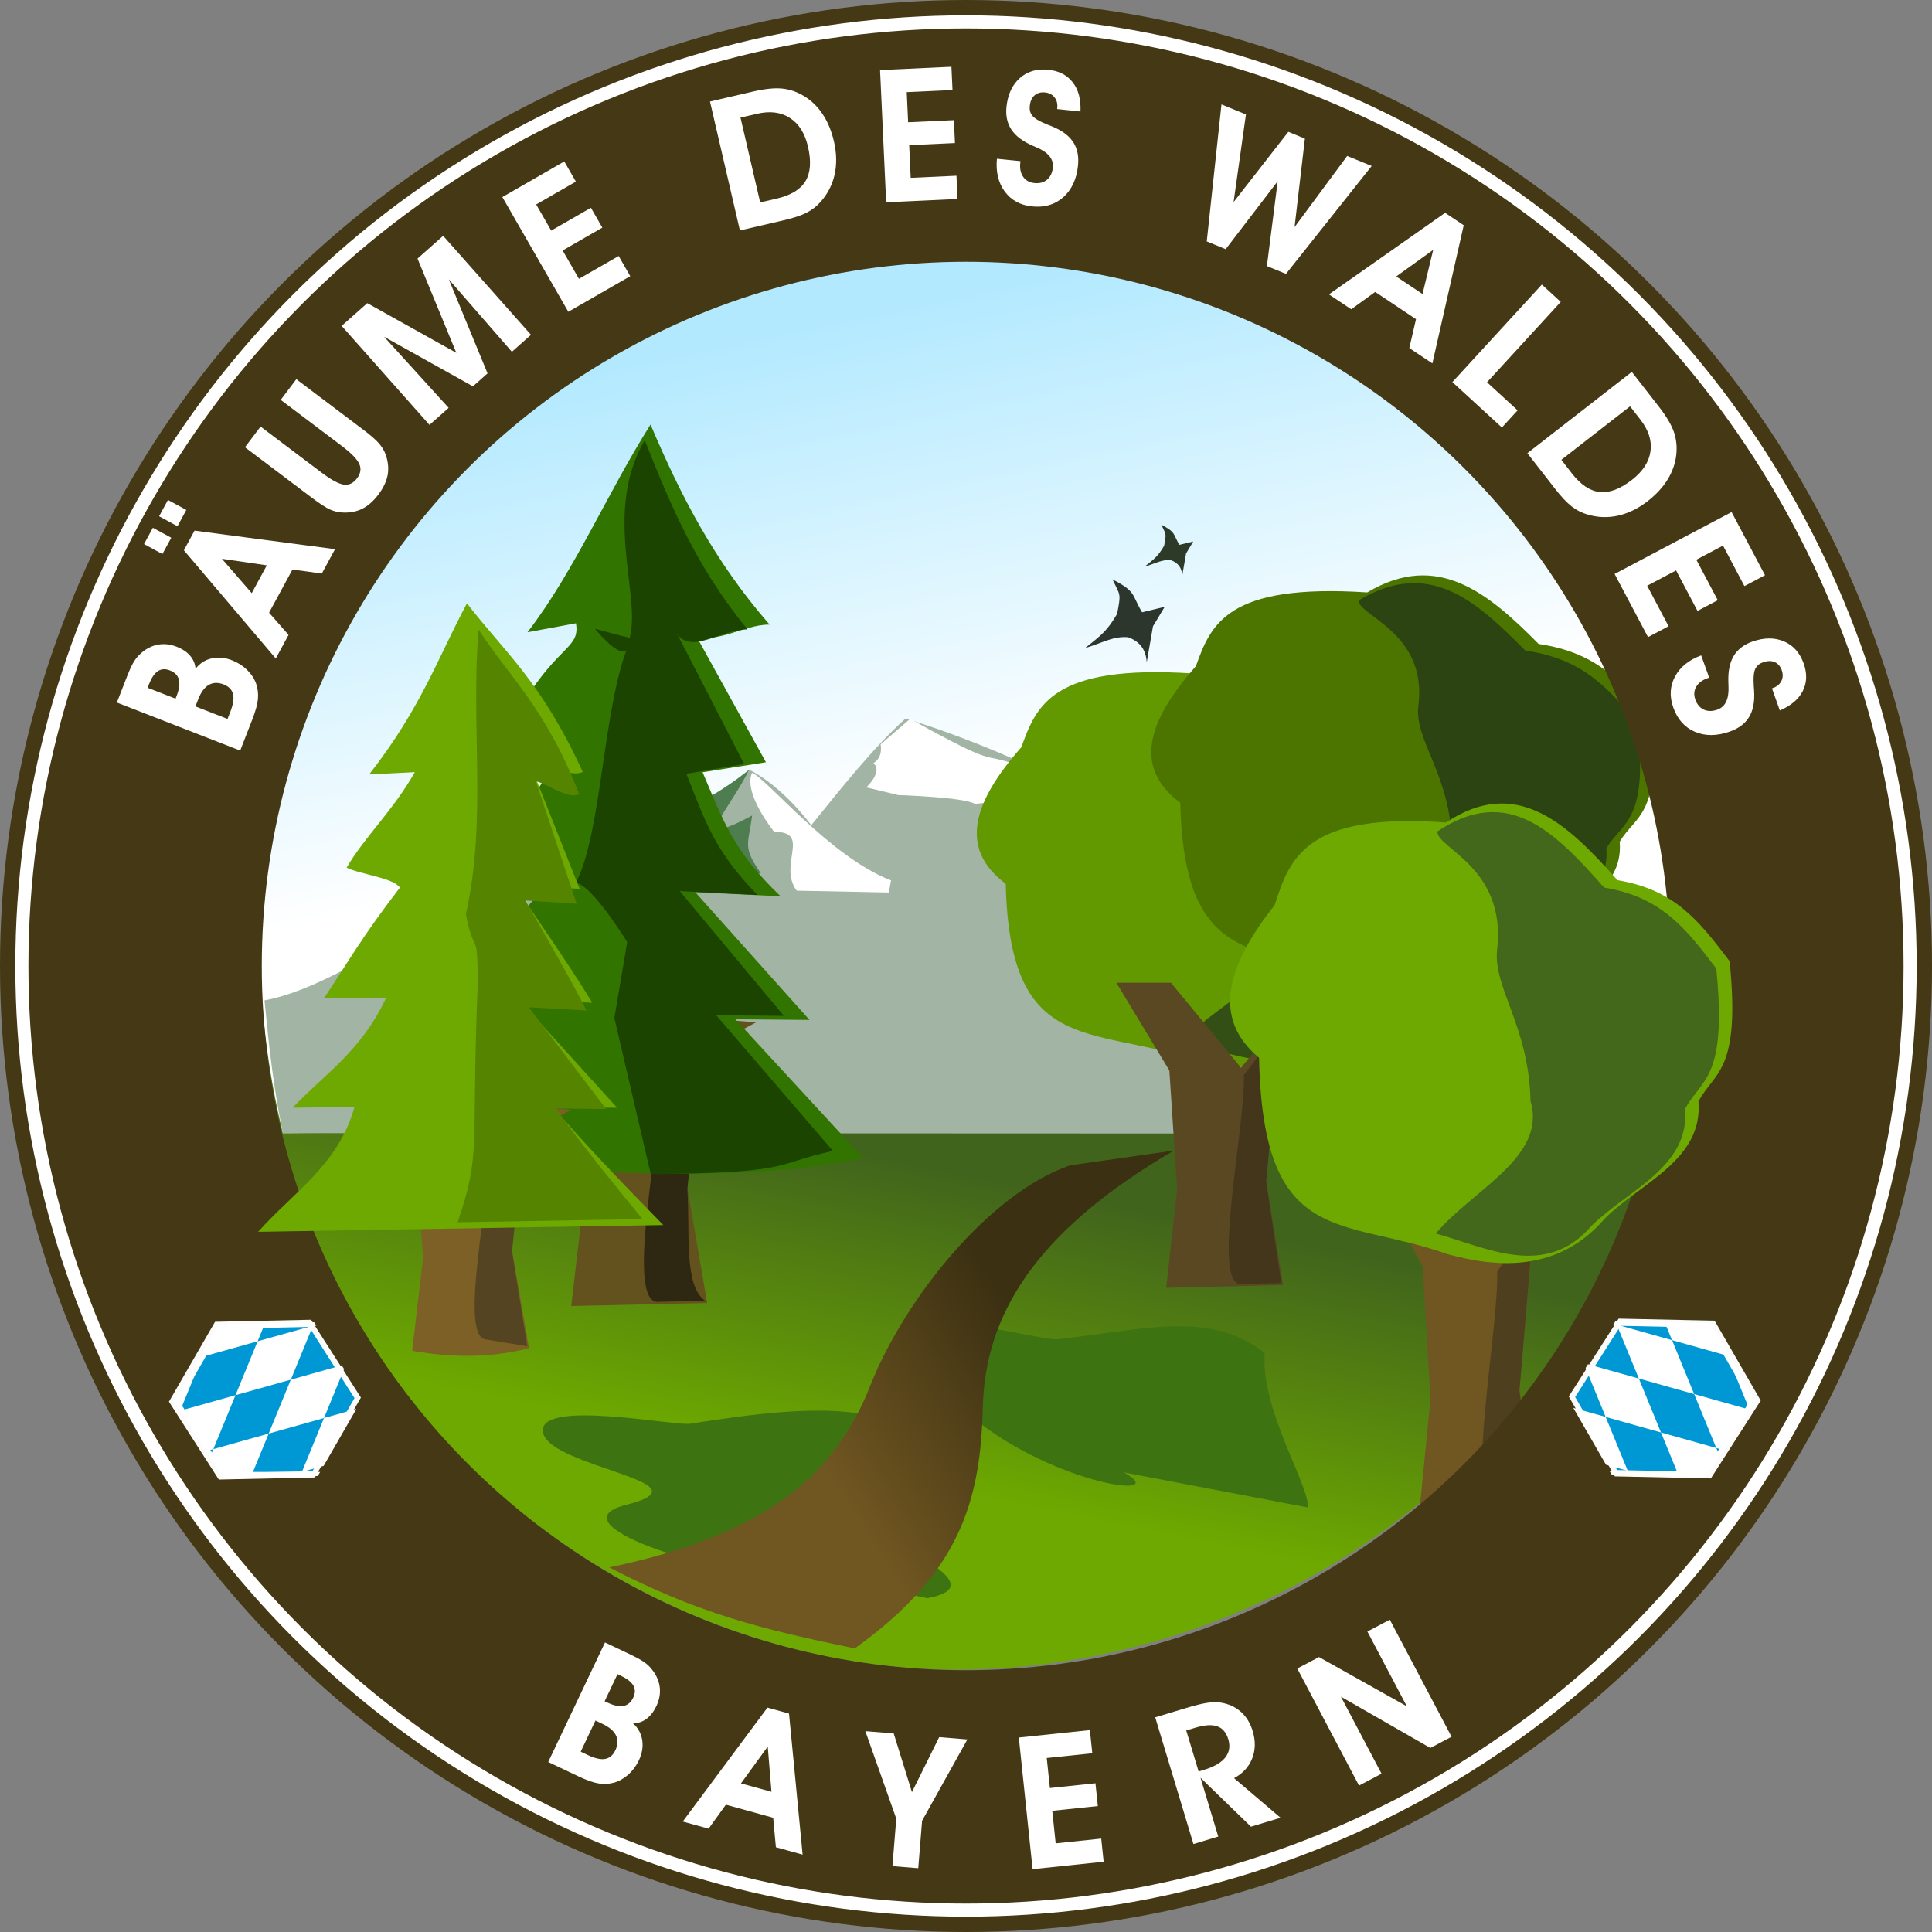 <?xml version="1.0" encoding="UTF-8" standalone="no"?>
<!-- Created with Inkscape (http://www.inkscape.org/) -->

<svg
   xmlns:dc="http://purl.org/dc/elements/1.1/"
   xmlns:cc="http://creativecommons.org/ns#"
   xmlns:rdf="http://www.w3.org/1999/02/22-rdf-syntax-ns#"
   xmlns:svg="http://www.w3.org/2000/svg"
   xmlns="http://www.w3.org/2000/svg"
   xmlns:xlink="http://www.w3.org/1999/xlink"
   xmlns:sodipodi="http://sodipodi.sourceforge.net/DTD/sodipodi-0.dtd"
   xmlns:inkscape="http://www.inkscape.org/namespaces/inkscape"
   width="221.404"
   height="221.404"
   viewBox="0 0 221.404 221.404"
   id="svg2"
   version="1.1"
   inkscape:version="0.92.3 (2405546, 2018-03-11)"
   sodipodi:docname="logo.svg"
   inkscape:export-filename="/home/tom/LakeExDemo/LakeExLogo.svg.png"
   inkscape:export-xdpi="121.94923"
   inkscape:export-ydpi="121.94923">
  <rect x="0" y="0" width="221.404" height="221.404" fill="#808080" stroke="none"/>
  <defs
     id="defs4">
    <linearGradient
       inkscape:collect="always"
       id="linearGradient5197">
      <stop
         style="stop-color:#705621;stop-opacity:1;"
         offset="0"
         id="stop5193" />
      <stop
         style="stop-color:#3b3012;stop-opacity:1"
         offset="1"
         id="stop5195" />
    </linearGradient>
    <linearGradient
       id="linearGradient5143"
       inkscape:collect="always">
      <stop
         id="stop5139"
         offset="0"
         style="stop-color:#ffffff;stop-opacity:1" />
      <stop
         id="stop5141"
         offset="1"
         style="stop-color:#b2e9ff;stop-opacity:1" />
    </linearGradient>
    <pattern
       inkscape:collect="always"
       xlink:href="#pattern3288"
       id="pattern3330"
       patternTransform="matrix(4.891,0,0,4.891,306.883,171.974)" />
    <pattern
       inkscape:collect="always"
       xlink:href="#pattern3283"
       id="pattern3288"
       patternTransform="translate(314.301,230.433)" />
    <linearGradient
       inkscape:collect="always"
       id="linearGradient1076">
      <stop
         style="stop-color:#41641c;stop-opacity:1"
         offset="0"
         id="stop1072" />
      <stop
         style="stop-color:#6da900;stop-opacity:1"
         offset="1"
         id="stop1074" />
    </linearGradient>
    <path
       style="fill:none;stroke:#000000;stroke-width:1px;stroke-linecap:butt;stroke-linejoin:miter;stroke-opacity:1"
       d="m -105.718,93.027 c 58.985,49.002 93.305,24.011 127.279,-2.02"
       id="path893"
       inkscape:connector-curvature="0"
       sodipodi:nodetypes="cc" />
    <linearGradient
       inkscape:collect="always"
       xlink:href="#linearGradient5143"
       id="linearGradient1019"
       x1="404.429"
       y1="180.933"
       x2="392.988"
       y2="125.921"
       gradientUnits="userSpaceOnUse"
       gradientTransform="translate(-208.6,-54.196)" />
    <linearGradient
       gradientTransform="matrix(1,0,0,-1,-0.125,298.609)"
       inkscape:collect="always"
       xlink:href="#linearGradient1076"
       id="linearGradient4295-7-0"
       x1="188.393"
       y1="124.322"
       x2="181.197"
       y2="89.182"
       gradientUnits="userSpaceOnUse" />
    <pattern
       patternUnits="userSpaceOnUse"
       width="18.685"
       height="16.282"
       patternTransform="translate(323,180.127)"
       id="pattern3283">
      <path
         id="path8"
         d="m 18.004,0 h -4.133 l 4.814,15.468 v 0.814 H 14.805 L 9.738,0 H 5.605 L 10.673,16.282 H 6.54 L 2.803,4.274 0,3.236 v 5.312 l 2.407,7.734 H 6.54 L 0,13.86 V 8.548 l 18.685,6.92 V 10.156 L 2.803,4.274 1.473,0 H 5.605 L 18.685,4.844 V 2.188 Z"
         style="display:inline;fill:#0098d4;stroke-width:0.023"
         inkscape:connector-curvature="0" />
    </pattern>
    <mask
       maskUnits="userSpaceOnUse"
       id="mask3385">
      <path
         sodipodi:type="star"
         style="display:inline;opacity:1;fill:#ffffff;fill-opacity:1;stroke:none;stroke-width:2.646;stroke-miterlimit:4;stroke-dasharray:none;stroke-opacity:1"
         id="path3387"
         sodipodi:sides="6"
         sodipodi:cx="326.44107"
         sodipodi:cy="129.49258"
         sodipodi:r1="34.20377"
         sodipodi:r2="29.621334"
         sodipodi:arg1="1.0697829"
         sodipodi:arg2="1.5933817"
         inkscape:flatsided="true"
         inkscape:rounded="0"
         inkscape:randomized="0"
         d="m 342.87,159.493 -34.195,-0.772 -16.429,-30 17.766,-29.228 34.195,0.772 16.429,30 z"
         transform="matrix(1.144,0,0,1.089,-19.239,98.483)" />
    </mask>
    <mask
       maskUnits="userSpaceOnUse"
       id="mask3385-3">
      <path
         sodipodi:type="star"
         style="display:inline;opacity:1;fill:#ffffff;fill-opacity:1;stroke:none;stroke-width:2.646;stroke-miterlimit:4;stroke-dasharray:none;stroke-opacity:1"
         id="path3387-6"
         sodipodi:sides="6"
         sodipodi:cx="326.44107"
         sodipodi:cy="129.49258"
         sodipodi:r1="34.20377"
         sodipodi:r2="29.621334"
         sodipodi:arg1="1.0697829"
         sodipodi:arg2="1.5933817"
         inkscape:flatsided="true"
         inkscape:rounded="0"
         inkscape:randomized="0"
         d="m 342.87,159.493 -34.195,-0.772 -16.429,-30 17.766,-29.228 34.195,0.772 16.429,30 z"
         transform="matrix(1.144,0,0,1.089,-19.239,98.483)" />
    </mask>
    <path
       style="fill:none;stroke:#000000;stroke-width:1px;stroke-linecap:butt;stroke-linejoin:miter;stroke-opacity:1"
       d="M 100.385,128.237 C 134.977,26.588 265.193,54.281 270.588,148.694"
       id="path870-6"
       inkscape:connector-curvature="0"
       sodipodi:nodetypes="cc" />
    <path
       style="display:inline;fill:none;stroke:#000000;stroke-width:1px;stroke-linecap:butt;stroke-linejoin:miter;stroke-opacity:1"
       d="m 59.183,202.138 c 50.949,27.038 99.611,8.411 129.478,-21.906"
       id="path911-4"
       inkscape:connector-curvature="0"
       sodipodi:nodetypes="cc" />
    <mask
       maskUnits="userSpaceOnUse"
       id="mask3385-3-9">
      <path
         sodipodi:type="star"
         style="display:inline;opacity:1;fill:#ffffff;fill-opacity:1;stroke:none;stroke-width:2.646;stroke-miterlimit:4;stroke-dasharray:none;stroke-opacity:1"
         id="path3387-6-3"
         sodipodi:sides="6"
         sodipodi:cx="326.44107"
         sodipodi:cy="129.49258"
         sodipodi:r1="34.20377"
         sodipodi:r2="29.621334"
         sodipodi:arg1="1.0697829"
         sodipodi:arg2="1.5933817"
         inkscape:flatsided="true"
         inkscape:rounded="0"
         inkscape:randomized="0"
         d="m 342.87,159.493 -34.195,-0.772 -16.429,-30 17.766,-29.228 34.195,0.772 16.429,30 z"
         transform="matrix(1.144,0,0,1.089,-19.239,98.483)" />
    </mask>
    <mask
       maskUnits="userSpaceOnUse"
       id="mask3385-4">
      <path
         sodipodi:type="star"
         style="display:inline;opacity:1;fill:#ffffff;fill-opacity:1;stroke:none;stroke-width:2.646;stroke-miterlimit:4;stroke-dasharray:none;stroke-opacity:1"
         id="path3387-4"
         sodipodi:sides="6"
         sodipodi:cx="326.44107"
         sodipodi:cy="129.49258"
         sodipodi:r1="34.20377"
         sodipodi:r2="29.621334"
         sodipodi:arg1="1.0697829"
         sodipodi:arg2="1.5933817"
         inkscape:flatsided="true"
         inkscape:rounded="0"
         inkscape:randomized="0"
         d="m 342.87,159.493 -34.195,-0.772 -16.429,-30 17.766,-29.228 34.195,0.772 16.429,30 z"
         transform="matrix(1.144,0,0,1.089,-19.239,98.483)" />
    </mask>
    <path
       style="fill:none;stroke:none;stroke-width:1px;stroke-linecap:butt;stroke-linejoin:miter;stroke-opacity:1"
       d="M 100.385,128.237 C 134.977,26.588 265.193,54.281 270.588,148.694"
       id="path870-61"
       inkscape:connector-curvature="0"
       sodipodi:nodetypes="cc" />
    <path
       style="display:inline;fill:none;stroke:none;stroke-width:1px;stroke-linecap:butt;stroke-linejoin:miter;stroke-opacity:1"
       d="m 59.183,202.138 c 50.949,27.038 99.611,8.411 129.478,-21.906"
       id="path911-6"
       inkscape:connector-curvature="0"
       sodipodi:nodetypes="cc" />
    <mask
       maskUnits="userSpaceOnUse"
       id="mask3385-3-5">
      <path
         sodipodi:type="star"
         style="display:inline;opacity:1;fill:#ffffff;fill-opacity:1;stroke:none;stroke-width:2.646;stroke-miterlimit:4;stroke-dasharray:none;stroke-opacity:1"
         id="path3387-6-7"
         sodipodi:sides="6"
         sodipodi:cx="326.44107"
         sodipodi:cy="129.49258"
         sodipodi:r1="34.20377"
         sodipodi:r2="29.621334"
         sodipodi:arg1="1.0697829"
         sodipodi:arg2="1.5933817"
         inkscape:flatsided="true"
         inkscape:rounded="0"
         inkscape:randomized="0"
         d="m 342.87,159.493 -34.195,-0.772 -16.429,-30 17.766,-29.228 34.195,0.772 16.429,30 z"
         transform="matrix(1.144,0,0,1.089,-19.239,98.483)" />
    </mask>
    <mask
       maskUnits="userSpaceOnUse"
       id="mask3385-2">
      <path
         sodipodi:type="star"
         style="display:inline;opacity:1;fill:#ffffff;fill-opacity:1;stroke:none;stroke-width:2.646;stroke-miterlimit:4;stroke-dasharray:none;stroke-opacity:1"
         id="path3387-40"
         sodipodi:sides="6"
         sodipodi:cx="326.44107"
         sodipodi:cy="129.49258"
         sodipodi:r1="34.20377"
         sodipodi:r2="29.621334"
         sodipodi:arg1="1.0697829"
         sodipodi:arg2="1.5933817"
         inkscape:flatsided="true"
         inkscape:rounded="0"
         inkscape:randomized="0"
         d="m 342.87,159.493 -34.195,-0.772 -16.429,-30 17.766,-29.228 34.195,0.772 16.429,30 z"
         transform="matrix(1.144,0,0,1.089,-19.239,98.483)" />
    </mask>
    <path
       style="fill:none;stroke:none;stroke-width:1px;stroke-linecap:butt;stroke-linejoin:miter;stroke-opacity:1"
       d="M 100.385,128.237 C 134.977,26.588 265.193,54.281 270.588,148.694"
       id="path870-66"
       inkscape:connector-curvature="0"
       sodipodi:nodetypes="cc" />
    <path
       style="display:inline;fill:none;stroke:none;stroke-width:1px;stroke-linecap:butt;stroke-linejoin:miter;stroke-opacity:1"
       d="m 59.183,202.138 c 50.949,27.038 99.611,8.411 129.478,-21.906"
       id="path911-5"
       inkscape:connector-curvature="0"
       sodipodi:nodetypes="cc" />
    <linearGradient
       inkscape:collect="always"
       xlink:href="#linearGradient5197"
       id="linearGradient5199"
       x1="161.54"
       y1="196.684"
       x2="185.138"
       y2="181.784"
       gradientUnits="userSpaceOnUse" />
    <mask
       maskUnits="userSpaceOnUse"
       id="mask3385-3-91">
      <path
         sodipodi:type="star"
         style="display:inline;opacity:1;fill:#ffffff;fill-opacity:1;stroke:none;stroke-width:2.646;stroke-miterlimit:4;stroke-dasharray:none;stroke-opacity:1"
         id="path3387-6-2"
         sodipodi:sides="6"
         sodipodi:cx="326.44107"
         sodipodi:cy="129.49258"
         sodipodi:r1="34.20377"
         sodipodi:r2="29.621334"
         sodipodi:arg1="1.0697829"
         sodipodi:arg2="1.5933817"
         inkscape:flatsided="true"
         inkscape:rounded="0"
         inkscape:randomized="0"
         d="m 342.87,159.493 -34.195,-0.772 -16.429,-30 17.766,-29.228 34.195,0.772 16.429,30 z"
         transform="matrix(1.144,0,0,1.089,-19.239,98.483)" />
    </mask>
  </defs>
  <sodipodi:namedview
     id="base"
     pagecolor="#d3d3d3"
     bordercolor="#666666"
     borderopacity="1.0"
     inkscape:pageopacity="0"
     inkscape:pageshadow="2"
     inkscape:zoom="2.4890159"
     inkscape:cx="-19.162293"
     inkscape:cy="91.113181"
     inkscape:document-units="px"
     inkscape:current-layer="layer4"
     showgrid="false"
     inkscape:window-width="1920"
     inkscape:window-height="1016"
     inkscape:window-x="0"
     inkscape:window-y="27"
     inkscape:window-maximized="1"
     fit-margin-top="0"
     fit-margin-left="0"
     fit-margin-right="0"
     fit-margin-bottom="0"
     showborder="false"
     showguides="true"
     inkscape:guide-bbox="true"
     inkscape:snap-nodes="false">
    <sodipodi:guide
       position="0.176,0.474"
       orientation="1,0"
       id="guide4515"
       inkscape:locked="false" />
    <sodipodi:guide
       position="0.285,0.395"
       orientation="0,1"
       id="guide4517"
       inkscape:locked="false" />
    <sodipodi:guide
       position="0.194,0.439"
       orientation="1,0"
       id="guide4519"
       inkscape:locked="false" />
    <sodipodi:guide
       position="0.277,0.462"
       orientation="0,1"
       id="guide4521"
       inkscape:locked="false" />
    <sodipodi:guide
       position="0.277,0.532"
       orientation="0,1"
       id="guide4523"
       inkscape:locked="false" />
    <sodipodi:guide
       position="0.267,0.604"
       orientation="0,1"
       id="guide4525"
       inkscape:locked="false" />
    <sodipodi:guide
       position="0.283,0.581"
       orientation="1,0"
       id="guide4527"
       inkscape:locked="false" />
    <sodipodi:guide
       position="0.431,0.313"
       orientation="0,1"
       id="guide5145"
       inkscape:locked="false" />
    <sodipodi:guide
       position="108.239,51.42"
       orientation="0,1"
       id="guide1079"
       inkscape:locked="false" />
  </sodipodi:namedview>
  <g
     inkscape:groupmode="layer"
     id="layer3"
     inkscape:label="back"
     transform="translate(-7.6293945e-6,-7.6293945e-6)"
     style="display:none">
    <circle
       style="display:inline;opacity:1;fill:none;fill-opacity:1;stroke:#453815;stroke-width:30;stroke-linecap:round;stroke-linejoin:miter;stroke-miterlimit:4;stroke-dasharray:none;stroke-dashoffset:0;stroke-opacity:1"
       id="path4136"
       cx="110.702"
       cy="110.702"
       r="95.702" />
  </g>
  <g
     inkscape:label="Layer 1"
     inkscape:groupmode="layer"
     id="layer1"
     transform="translate(-73.584,-38.803)"
     style="display:inline">
    <path
       style="display:inline;opacity:1;fill:url(#linearGradient4295-7-0);fill-opacity:1;stroke:none;stroke-width:1.5;stroke-linecap:round;stroke-linejoin:miter;stroke-miterlimit:4;stroke-dasharray:none;stroke-dashoffset:0;stroke-opacity:1"
       d="m 263.106,130.666 -157.03,-1.367 c -14.142,58.321 31.952,100.837 77.141,100.837 45.189,0 92.011,-38.875 79.889,-99.469 z"
       id="path4284-5-4"
       inkscape:connector-curvature="0"
       sodipodi:nodetypes="ccsc" />
    <path
       style="display:inline;opacity:1;fill:url(#linearGradient1019);fill-opacity:1;stroke:none;stroke-width:1.5;stroke-linecap:round;stroke-linejoin:miter;stroke-miterlimit:4;stroke-dasharray:none;stroke-dashoffset:0;stroke-opacity:1"
       d="m 264.278,167.473 -158.28,1.189 C 91.856,110.34 138.664,68.182 183.853,68.182 c 45.189,0 90.582,39.054 80.424,99.291 z"
       id="path4284-2"
       inkscape:connector-curvature="0"
       sodipodi:nodetypes="ccsc" />
    <path
       style="fill:#a2b4a4;fill-opacity:1;fill-rule:evenodd;stroke:none;stroke-width:1px;stroke-linecap:butt;stroke-linejoin:miter;stroke-opacity:1"
       d="m 103.891,153.445 c 11.276,-2.11 24.605,-15.744 44.331,-18.96 9.586,-2.785 9.415,-5.318 11.206,-7.472 3.906,1.922 7.122,6.362 7.122,6.362 3.604,-4.471 7.208,-8.972 10.812,-12.236 15.168,4.716 26.427,11.893 34.687,15.376 12.399,-3.393 10.934,-4.419 10.934,-4.419 13.103,13.134 27.427,13.829 41.518,19.063 0.386,6.476 -1.248,12.181 -1.955,17.564 l -156.546,-0.063 c -1.455,-7.08 -1.85,-13.086 -2.107,-15.217 z"
       id="path4203"
       inkscape:connector-curvature="0"
       sodipodi:nodetypes="cccccccccccc" />
    <path
       style="fill:#ffffff;fill-opacity:1;fill-rule:evenodd;stroke:none;stroke-width:1px;stroke-linecap:butt;stroke-linejoin:miter;stroke-opacity:1"
       d="m 177.885,121.179 c 15.25,8.525 3.018,0.098 23.76,10.76 -5.451,-0.338 -11.066,-1.663 -16.352,-1.01 -1.195,-0.775 -8.776,-1.01 -8.776,-1.01 0,0 -0.747,-0.198 -3.662,-0.884 0,0 1.962,-1.794 0.821,-2.778 1.16,-0.667 0.821,-2.147 0.821,-2.147 z"
       id="path4205"
       inkscape:connector-curvature="0"
       sodipodi:nodetypes="cccccccc" />
    <g
       id="g1698">
      <path
         sodipodi:nodetypes="ccccccccc"
         inkscape:connector-curvature="0"
         id="path1584-1"
         d="m 188.84,140.086 c 0.458,19.561 9.498,16.27 21.607,20.117 5.782,1.43 12.76,1.832 18.036,-3.672 4.186,-3.692 11.246,-5.982 10.714,-11.974 1.823,-3.093 4.846,-2.968 3.571,-14.369 -3.507,-4.126 -6.265,-7.329 -12.857,-8.302 -5.71,-5.765 -11.562,-10.74 -19.643,-5.907 -16.141,-1.053 -17.915,3.695 -19.643,8.462 -5.476,6.21 -7.253,11.563 -1.786,15.647 z"
         style="fill:#629800;fill-opacity:1;stroke:none;stroke-width:0.946px;stroke-linecap:butt;stroke-linejoin:miter;stroke-opacity:1" />
      <path
         sodipodi:nodetypes="ccccccccc"
         inkscape:connector-curvature="0"
         id="path1584-0-3"
         d="m 209.097,158.085 c 5.782,1.43 12.582,4.706 17.857,-0.798 4.186,-3.692 11.246,-5.982 10.714,-11.974 1.823,-3.093 4.846,-2.968 3.571,-14.369 -3.507,-4.126 -6.265,-7.329 -12.857,-8.302 -5.71,-5.765 -11.026,-10.58 -19.107,-5.748 -0.064,1.737 7.92,3.682 6.854,12.064 -0.504,3.963 3.637,7.791 3.826,15.589 1.886,5.7 -6.635,9.053 -10.858,13.539 z"
         style="display:inline;fill:#344f15;fill-opacity:1;stroke:none;stroke-width:0.946px;stroke-linecap:butt;stroke-linejoin:miter;stroke-opacity:1" />
      <path
         inkscape:connector-curvature="0"
         id="path1601-1"
         d="m 207.59,161.48 0.893,13.571 -1.25,11.336 13.393,-0.319 -1.964,-12.134 1.429,-14.05 5.357,-3.034 -5.714,-0.479 -3.929,4.79 -8.036,-9.739 h -6.25 z"
         style="fill:#5a4823;fill-opacity:1;stroke:none;stroke-width:0.946px;stroke-linecap:butt;stroke-linejoin:miter;stroke-opacity:1" />
      <path
         sodipodi:nodetypes="cccccccc"
         inkscape:connector-curvature="0"
         id="path1601-3-2"
         d="m 215.667,185.956 4.765,-0.122 -1.752,-11.614 1.274,-13.448 4.779,-2.904 -5.098,-0.458 -3.505,4.585 c 0.203,5.596 -3.66,23.599 -0.464,23.962 z"
         style="display:inline;fill:#43361a;fill-opacity:1;stroke:none;stroke-width:0.874px;stroke-linecap:butt;stroke-linejoin:miter;stroke-opacity:1" />
    </g>
    <g
       id="g1688">
      <path
         sodipodi:nodetypes="ccccccc"
         inkscape:connector-curvature="0"
         id="path4207"
         d="m 216.593,135.821 c 2.349,-1.461 5.005,-1.844 7.829,-1.641 1.037,2.151 0.77,4.25 3.283,4.041 l 0.126,1.01 -3.157,0.126 c 0.077,-4.571 -6.726,-2.184 -9.95,-1.494 z"
         style="fill:#ffffff;fill-opacity:1;fill-rule:evenodd;stroke:none;stroke-width:1px;stroke-linecap:butt;stroke-linejoin:miter;stroke-opacity:1" />
      <path
         sodipodi:nodetypes="ccccccccc"
         inkscape:connector-curvature="0"
         id="path4491-1"
         d="m 206.661,98.927 c 1.696,0.887 1.315,1.027 2.079,2.313 l 1.588,-0.383 -0.821,1.369 -0.438,2.518 c -0.058,-0.774 -0.383,-1.415 -1.314,-1.752 -1.041,-0.072 -1.597,0.319 -3.032,0.772 1.228,-0.966 1.591,-1.264 2.265,-2.414 0.274,-1.46 0.24,-1.243 -0.327,-2.423 z"
         style="fill:#2e3a28;fill-opacity:1;fill-rule:evenodd;stroke:none;stroke-width:1px;stroke-linecap:butt;stroke-linejoin:miter;stroke-opacity:1" />
      <path
         sodipodi:nodetypes="ccccccccc"
         inkscape:connector-curvature="0"
         id="path1584-1-0"
         d="m 208.84,130.8 c 0.458,19.561 9.498,16.27 21.607,20.117 5.782,1.43 12.76,1.832 18.036,-3.672 4.186,-3.692 11.246,-5.982 10.714,-11.974 1.823,-3.093 4.846,-2.968 3.571,-14.369 -3.507,-4.126 -6.265,-7.329 -12.857,-8.302 -5.71,-5.765 -11.562,-10.74 -19.643,-5.907 -16.141,-1.053 -17.915,3.695 -19.643,8.462 -5.476,6.21 -7.253,11.563 -1.786,15.647 z"
         style="fill:#4c7500;fill-opacity:1;stroke:none;stroke-width:0.946px;stroke-linecap:butt;stroke-linejoin:miter;stroke-opacity:1" />
      <path
         sodipodi:nodetypes="ccccccccc"
         inkscape:connector-curvature="0"
         id="path1584-0-3-8"
         d="m 229.097,148.799 c 5.782,1.43 12.582,4.706 17.857,-0.798 4.186,-3.692 11.246,-5.982 10.714,-11.974 1.823,-3.093 4.846,-2.968 3.571,-14.369 -3.507,-4.126 -6.265,-7.329 -12.857,-8.302 -5.71,-5.765 -11.026,-10.58 -19.107,-5.748 -0.064,1.737 7.92,3.682 6.854,12.064 -0.504,3.963 3.637,7.791 3.826,15.589 1.886,5.7 -6.635,9.053 -10.858,13.539 z"
         style="display:inline;fill:#2c4412;fill-opacity:1;stroke:none;stroke-width:0.946px;stroke-linecap:butt;stroke-linejoin:miter;stroke-opacity:1" />
      <path
         inkscape:connector-curvature="0"
         id="path1601-1-1"
         d="m 227.59,152.195 0.893,13.571 -1.25,11.336 13.393,-0.319 -1.964,-12.134 1.429,-14.05 5.357,-3.034 -5.714,-0.479 -3.929,4.79 -8.036,-9.739 h -6.25 z"
         style="fill:#42341a;fill-opacity:1;stroke:none;stroke-width:0.946px;stroke-linecap:butt;stroke-linejoin:miter;stroke-opacity:1" />
      <path
         sodipodi:nodetypes="cccccccc"
         inkscape:connector-curvature="0"
         id="path1601-3-2-2"
         d="m 235.667,176.67 4.765,-0.122 -1.752,-11.614 1.274,-13.448 4.779,-2.904 -5.098,-0.458 -3.505,4.585 c 0.203,5.596 -3.66,23.599 -0.464,23.962 z"
         style="display:inline;fill:#2d2411;fill-opacity:1;stroke:none;stroke-width:0.874px;stroke-linecap:butt;stroke-linejoin:miter;stroke-opacity:1" />
    </g>
    <g
       id="g1265">
      <path
         inkscape:connector-curvature="0"
         id="path1601"
         d="m 236.62,183.957 0.893,15.179 -1.25,12.679 13.393,-0.357 -1.964,-13.571 1.429,-15.714 5.357,-3.393 -5.714,-0.536 -3.929,5.357 -8.036,-10.893 h -6.25 z"
         style="fill:#705621;fill-opacity:1;stroke:none;stroke-width:1px;stroke-linecap:butt;stroke-linejoin:miter;stroke-opacity:1" />
      <path
         sodipodi:nodetypes="cccccccc"
         inkscape:connector-curvature="0"
         id="path1601-3"
         d="m 244.696,211.331 4.765,-0.136 -1.752,-12.99 1.274,-15.041 4.779,-3.248 -5.098,-0.513 -3.505,5.128 c 0.203,6.259 -3.66,26.395 -0.464,26.8 z"
         style="display:inline;fill:#4e3f1e;fill-opacity:1;stroke:none;stroke-width:0.924px;stroke-linecap:butt;stroke-linejoin:miter;stroke-opacity:1" />
    </g>
    <circle
       style="display:inline;opacity:1;fill:none;fill-opacity:1;stroke:#453815;stroke-width:30;stroke-linecap:round;stroke-linejoin:miter;stroke-miterlimit:4;stroke-dasharray:none;stroke-dashoffset:0;stroke-opacity:1"
       id="path4136-3"
       cx="184.286"
       cy="149.505"
       r="95.702" />
    <g
       id="g1261">
      <path
         sodipodi:nodetypes="ccccccccc"
         inkscape:connector-curvature="0"
         id="path1584"
         d="m 217.87,160.028 c 0.458,21.879 9.498,18.197 21.607,22.5 5.782,1.599 12.76,2.049 18.036,-4.107 4.186,-4.129 11.246,-6.691 10.714,-13.393 1.823,-3.459 4.846,-3.319 3.571,-16.071 -3.507,-4.614 -6.265,-8.197 -12.857,-9.286 -5.71,-6.448 -11.562,-12.012 -19.643,-6.607 -16.141,-1.178 -17.915,4.133 -19.643,9.464 -5.476,6.946 -7.253,12.933 -1.786,17.5 z"
         style="fill:#6da900;fill-opacity:1;stroke:none;stroke-width:1px;stroke-linecap:butt;stroke-linejoin:miter;stroke-opacity:1" />
      <path
         sodipodi:nodetypes="ccccccccc"
         inkscape:connector-curvature="0"
         id="path1584-0"
         d="m 238.126,180.16 c 5.782,1.599 12.582,5.263 17.857,-0.893 4.186,-4.129 11.246,-6.691 10.714,-13.393 1.823,-3.459 4.846,-3.319 3.571,-16.071 -3.507,-4.614 -6.265,-8.197 -12.857,-9.286 -5.71,-6.448 -11.026,-11.834 -19.107,-6.429 -0.064,1.943 7.92,4.118 6.854,13.493 -0.504,4.432 3.637,8.714 3.826,17.435 1.886,6.375 -6.635,10.125 -10.858,15.143 z"
         style="display:inline;fill:#43671b;fill-opacity:1;stroke:none;stroke-width:1px;stroke-linecap:butt;stroke-linejoin:miter;stroke-opacity:1" />
    </g>
    <path
       style="display:inline;fill:#3e7312;fill-opacity:1;fill-rule:evenodd;stroke:none;stroke-width:0.806px;stroke-linecap:butt;stroke-linejoin:miter;stroke-opacity:1"
       d="m 179.878,221.951 c 9.284,-1.818 -8.796,-7.136 -8.036,-11.552 0.438,-2.541 2.148,-5.02 6.451,-6.869 -4.693,-4.972 -18.256,-2.651 -25.424,-1.611 -0.898,0.562 -18.231,-3.069 -17.019,1.185 1.105,3.879 19.462,5.63 9.495,8.148 -9.564,2.416 15.068,9.119 10.86,5.961 z"
       id="path4297-2-8"
       inkscape:connector-curvature="0"
       sodipodi:nodetypes="csccsccc" />
    <circle
       style="opacity:1;fill:none;fill-opacity:1;stroke:#ffffff;stroke-width:1.445;stroke-linecap:round;stroke-linejoin:miter;stroke-miterlimit:4;stroke-dasharray:none;stroke-dashoffset:0;stroke-opacity:1"
       id="path4168"
       cx="184.286"
       cy="149.505"
       r="0" />
    <path
       style="fill:#ffffff;fill-opacity:1;fill-rule:evenodd;stroke:none;stroke-width:1px;stroke-linecap:butt;stroke-linejoin:miter;stroke-opacity:1"
       d="m 159.762,127.377 c -1.03,2.382 2.548,6.763 2.548,6.763 4.322,-0.047 0.38,3.792 2.575,6.732 l 10.557,0.213 0.253,-1.389 c -7.042,-2.694 -14.305,-11.774 -15.932,-12.318 z"
       id="path4209"
       inkscape:connector-curvature="0"
       sodipodi:nodetypes="cccccc" />
    <path
       style="opacity:0.04;fill:none;fill-rule:evenodd;stroke:none;stroke-width:1px;stroke-linecap:butt;stroke-linejoin:miter;stroke-opacity:1"
       d="M 98.057,143.276 C 112.301,22.46 272.315,49.131 270.588,148.694"
       id="path4215"
       inkscape:connector-curvature="0"
       sodipodi:nodetypes="cc" />
    <circle
       style="opacity:1;fill:none;fill-opacity:1;stroke:#ffffff;stroke-width:1.5;stroke-linecap:round;stroke-linejoin:miter;stroke-miterlimit:4;stroke-dasharray:none;stroke-dashoffset:0;stroke-opacity:1"
       id="path4168-7"
       cx="184.286"
       cy="149.505"
       r="108.195" />
    <path
       style="fill:#4e7e4f;fill-opacity:1;fill-rule:evenodd;stroke:none;stroke-width:1px;stroke-linecap:butt;stroke-linejoin:miter;stroke-opacity:1"
       d="m 139.153,138.122 c 7.5,0.462 -12.874,5.434 21.615,0.755 -2.103,-3.069 -1.45,-3.157 -0.989,-6.617 -7.353,3.923 -2.504,-0.76 -0.353,-5.247 -6.185,5.025 -13.669,7.161 -20.274,11.108 z"
       id="path4282"
       inkscape:connector-curvature="0"
       sodipodi:nodetypes="ccccc" />
    <path
       style="fill:#2d362c;fill-opacity:1;fill-rule:evenodd;stroke:none;stroke-width:1px;stroke-linecap:butt;stroke-linejoin:miter;stroke-opacity:1"
       d="m 201.073,105.197 c 2.765,1.447 2.145,1.675 3.391,3.772 l 2.589,-0.625 -1.339,2.232 -0.714,4.107 c -0.095,-1.262 -0.624,-2.307 -2.143,-2.857 -1.698,-0.117 -2.605,0.521 -4.944,1.259 2.002,-1.575 2.595,-2.062 3.694,-3.938 0.447,-2.381 0.391,-2.027 -0.534,-3.951 z"
       id="path4491"
       inkscape:connector-curvature="0"
       sodipodi:nodetypes="ccccccccc" />
    <g
       aria-label="BÄUME DES WALDES"
       transform="translate(0.357,-2.143)"
       style="font-style:normal;font-variant:normal;font-weight:bold;font-stretch:normal;font-size:21.333px;line-height:1.25;font-family:'AvantGarde Bk BT';-inkscape-font-specification:'AvantGarde Bk BT Bold';text-align:start;letter-spacing:2.45px;word-spacing:0px;text-anchor:start;fill:#ffffff;fill-opacity:1;stroke:none"
       id="text868">
      <path
         d="m 93.344,121.011 0.125,-0.32 q 0.446,-1.145 0.258,-1.867 -0.198,-0.726 -1.023,-1.047 -0.796,-0.31 -1.382,0.076 -0.587,0.386 -1.025,1.512 l -0.155,0.398 z m 5.959,2.322 0.325,-0.835 q 0.492,-1.262 0.305,-2.016 -0.196,-0.758 -1.08,-1.103 -0.961,-0.374 -1.698,0.054 -0.737,0.428 -1.206,1.632 l -0.325,0.835 z m 1.448,3.628 -14.132,-5.506 1.184,-3.038 q 0.359,-0.922 0.649,-1.435 0.28,-0.517 0.617,-0.866 0.929,-0.979 2.064,-1.253 1.135,-0.273 2.329,0.192 0.99,0.386 1.545,1.027 0.555,0.641 0.634,1.499 0.719,-0.927 1.837,-1.185 1.118,-0.258 2.341,0.219 0.99,0.386 1.72,1.095 0.72,0.705 1.039,1.579 0.29,0.862 0.209,1.758 -0.081,0.896 -0.656,2.372 z"
         style="font-style:normal;font-variant:normal;font-weight:bold;font-stretch:normal;font-size:21.333px;font-family:'AvantGarde Bk BT';-inkscape-font-specification:'AvantGarde Bk BT Bold';text-align:start;letter-spacing:2.45px;text-anchor:start"
         id="path1108" />
      <path
         d="m 103.803,105.732 -5.149,-0.753 3.422,3.94 z m 0.259,5.425 2.232,2.549 -1.464,2.702 -10.53,-12.401 1.221,-2.253 16.099,2.126 -1.514,2.793 -3.364,-0.461 z m -10.496,-9.906 -2.106,-1.142 1.013,-1.868 2.106,1.142 z m -1.727,3.187 -2.106,-1.142 1.013,-1.868 2.106,1.142 z"
         style="font-style:normal;font-variant:normal;font-weight:bold;font-stretch:normal;font-size:21.333px;font-family:'AvantGarde Bk BT';-inkscape-font-specification:'AvantGarde Bk BT Bold';text-align:start;letter-spacing:2.45px;text-anchor:start"
         id="path1110" />
      <path
         d="m 101.3,92.202 1.788,-2.37 6.985,5.27 q 1.638,1.236 2.536,1.378 0.895,0.128 1.529,-0.712 0.634,-0.84 0.259,-1.658 -0.377,-0.832 -2.015,-2.068 l -6.985,-5.27 1.788,-2.37 7.683,5.797 q 1.281,0.966 1.814,1.591 0.534,0.624 0.765,1.321 0.405,1.193 0.202,2.292 -0.211,1.093 -1.058,2.216 -0.847,1.123 -1.84,1.626 -1.001,0.497 -2.26,0.435 -0.733,-0.031 -1.439,-0.342 -0.705,-0.31 -2.069,-1.339 z"
         style="font-style:normal;font-variant:normal;font-weight:bold;font-stretch:normal;font-size:21.333px;font-family:'AvantGarde Bk BT';-inkscape-font-specification:'AvantGarde Bk BT Bold';text-align:start;letter-spacing:2.45px;text-anchor:start"
         id="path1112" />
      <path
         d="m 124.643,87.688 -2.197,1.95 -10.066,-11.345 2.937,-2.606 10.204,5.693 -4.446,-10.802 2.937,-2.606 10.066,11.345 -2.189,1.943 -7.23,-8.305 4.44,10.78 -1.675,1.486 -10.183,-5.685 z"
         style="font-style:normal;font-variant:normal;font-weight:bold;font-stretch:normal;font-size:21.333px;font-family:'AvantGarde Bk BT';-inkscape-font-specification:'AvantGarde Bk BT Bold';text-align:start;letter-spacing:2.45px;text-anchor:start"
         id="path1114" />
      <path
         d="m 145.453,72.594 -7.097,4.082 -7.561,-13.147 7.097,-4.082 1.329,2.312 -4.551,2.617 1.724,2.998 4.551,-2.617 1.309,2.276 -4.551,2.617 1.87,3.251 4.551,-2.617 z"
         style="font-style:normal;font-variant:normal;font-weight:bold;font-stretch:normal;font-size:21.333px;font-family:'AvantGarde Bk BT';-inkscape-font-specification:'AvantGarde Bk BT Bold';text-align:start;letter-spacing:2.45px;text-anchor:start"
         id="path1116" />
      <path
         d="m 162.27,63.695 q 2.405,-0.558 3.268,-1.999 0.863,-1.441 0.282,-3.947 -0.534,-2.303 -2.079,-3.292 -1.535,-0.991 -3.767,-0.473 l -1.887,0.438 2.255,9.721 z m 0.771,2.494 -5.023,1.165 -3.427,-14.774 4.942,-1.146 q 2.009,-0.466 3.311,-0.34 1.302,0.126 2.507,0.851 1.281,0.772 2.153,2.088 0.872,1.316 1.289,3.112 0.466,2.009 0.085,3.776 -0.384,1.757 -1.577,3.114 -0.673,0.787 -1.619,1.274 -0.946,0.487 -2.64,0.88 z"
         style="font-style:normal;font-variant:normal;font-weight:bold;font-stretch:normal;font-size:21.333px;font-family:'AvantGarde Bk BT';-inkscape-font-specification:'AvantGarde Bk BT Bold';text-align:start;letter-spacing:2.45px;text-anchor:start"
         id="path1118" />
      <path
         d="m 182.959,63.748 -8.179,0.378 -0.699,-15.151 8.179,-0.378 0.123,2.664 -5.244,0.242 0.159,3.455 5.244,-0.242 0.121,2.622 -5.244,0.242 0.173,3.746 5.244,-0.242 z"
         style="font-style:normal;font-variant:normal;font-weight:bold;font-stretch:normal;font-size:21.333px;font-family:'AvantGarde Bk BT';-inkscape-font-specification:'AvantGarde Bk BT Bold';text-align:start;letter-spacing:2.45px;text-anchor:start"
         id="path1120" />
      <path
         d="m 187.474,59.139 2.695,0.272 -0.023,0.218 q -0.1,0.953 0.337,1.585 0.438,0.622 1.266,0.709 0.891,0.093 1.464,-0.381 0.574,-0.485 0.67,-1.396 0.153,-1.461 -1.874,-2.312 -0.261,-0.111 -0.411,-0.179 -1.704,-0.733 -2.448,-1.827 -0.743,-1.104 -0.582,-2.648 0.222,-2.124 1.527,-3.286 1.315,-1.161 3.274,-0.956 1.834,0.192 2.801,1.456 0.969,1.253 0.877,3.328 l -2.673,-0.28 0.013,-0.124 q 0.076,-0.725 -0.313,-1.216 -0.389,-0.491 -1.093,-0.565 -0.725,-0.076 -1.198,0.335 -0.462,0.412 -0.545,1.2 -0.035,0.332 0.021,0.599 0.067,0.258 0.232,0.485 0.376,0.511 1.733,1.051 0.604,0.231 0.924,0.379 1.499,0.691 2.131,1.752 0.643,1.062 0.482,2.596 -0.244,2.331 -1.688,3.615 -1.442,1.273 -3.587,1.049 -2.02,-0.211 -3.12,-1.709 -1.1,-1.498 -0.896,-3.749 z"
         style="font-style:normal;font-variant:normal;font-weight:bold;font-stretch:normal;font-size:21.333px;font-family:'AvantGarde Bk BT';-inkscape-font-specification:'AvantGarde Bk BT Bold';text-align:start;letter-spacing:2.45px;text-anchor:start"
         id="path1122" />
      <path
         d="m 213.205,52.91 2.805,1.15 -1.417,10.047 6.274,-8.055 1.899,0.778 -1.185,10.142 6.033,-8.154 2.805,1.15 -9.82,12.366 -2.188,-0.897 1.24,-9.725 -5.962,7.789 -2.169,-0.889 z"
         style="font-style:normal;font-variant:normal;font-weight:bold;font-stretch:normal;font-size:21.333px;font-family:'AvantGarde Bk BT';-inkscape-font-specification:'AvantGarde Bk BT Bold';text-align:start;letter-spacing:2.45px;text-anchor:start"
         id="path1124" />
      <path
         d="m 236.247,74.64 1.222,-5.058 -4.237,3.046 z m -5.426,-0.24 -2.743,1.989 -2.556,-1.706 13.315,-9.347 2.131,1.423 -3.594,15.836 -2.642,-1.764 0.768,-3.308 z"
         style="font-style:normal;font-variant:normal;font-weight:bold;font-stretch:normal;font-size:21.333px;font-family:'AvantGarde Bk BT';-inkscape-font-specification:'AvantGarde Bk BT Bold';text-align:start;letter-spacing:2.45px;text-anchor:start"
         id="path1126" />
      <path
         d="m 245.34,89.937 -5.672,-5.204 10.253,-11.176 2.165,1.986 -8.45,9.211 3.508,3.218 z"
         style="font-style:normal;font-variant:normal;font-weight:bold;font-stretch:normal;font-size:21.333px;font-family:'AvantGarde Bk BT';-inkscape-font-specification:'AvantGarde Bk BT Bold';text-align:start;letter-spacing:2.45px;text-anchor:start"
         id="path1128" />
      <path
         d="m 253.368,95.204 q 1.516,1.948 3.186,2.127 1.67,0.179 3.701,-1.402 1.866,-1.452 2.115,-3.269 0.255,-1.809 -1.152,-3.618 l -1.19,-1.529 -7.875,6.129 z m -1.94,1.747 -3.167,-4.069 11.969,-9.315 3.116,4.003 q 1.267,1.628 1.699,2.862 0.432,1.234 0.28,2.633 -0.163,1.486 -0.991,2.831 -0.828,1.344 -2.283,2.477 -1.628,1.267 -3.392,1.663 -1.756,0.39 -3.488,-0.123 -0.997,-0.28 -1.836,-0.934 -0.839,-0.654 -1.907,-2.027 z"
         style="font-style:normal;font-variant:normal;font-weight:bold;font-stretch:normal;font-size:21.333px;font-family:'AvantGarde Bk BT';-inkscape-font-specification:'AvantGarde Bk BT Bold';text-align:start;letter-spacing:2.45px;text-anchor:start"
         id="path1130" />
      <path
         d="m 262.087,113.957 -3.829,-7.237 13.406,-7.093 3.829,7.237 -2.357,1.247 -2.455,-4.641 -3.057,1.617 2.455,4.641 -2.32,1.228 -2.455,-4.641 -3.315,1.754 2.455,4.641 z"
         style="font-style:normal;font-variant:normal;font-weight:bold;font-stretch:normal;font-size:21.333px;font-family:'AvantGarde Bk BT';-inkscape-font-specification:'AvantGarde Bk BT Bold';text-align:start;letter-spacing:2.45px;text-anchor:start"
         id="path1132" />
      <path
         d="m 268.179,116.053 0.915,2.549 -0.206,0.073 q -0.903,0.32 -1.286,0.986 -0.373,0.663 -0.095,1.448 0.299,0.844 0.974,1.158 0.685,0.31 1.549,0.004 1.384,-0.491 1.28,-2.686 -0.012,-0.283 -0.015,-0.448 -0.071,-1.854 0.596,-2.996 0.677,-1.146 2.14,-1.665 2.013,-0.713 3.623,-0.035 1.614,0.688 2.272,2.543 0.616,1.738 -0.108,3.155 -0.715,1.414 -2.627,2.224 l -0.898,-2.533 0.118,-0.042 q 0.687,-0.244 0.963,-0.806 0.276,-0.562 0.039,-1.23 -0.244,-0.687 -0.818,-0.937 -0.571,-0.24 -1.317,0.025 -0.314,0.111 -0.532,0.277 -0.204,0.172 -0.338,0.418 -0.299,0.559 -0.202,2.017 0.052,0.645 0.055,0.997 0.021,1.65 -0.664,2.678 -0.682,1.038 -2.135,1.553 -2.209,0.783 -3.989,0.033 -1.77,-0.754 -2.491,-2.786 -0.679,-1.915 0.2,-3.552 0.878,-1.638 2.999,-2.422 z"
         style="font-style:normal;font-variant:normal;font-weight:bold;font-stretch:normal;font-size:21.333px;font-family:'AvantGarde Bk BT';-inkscape-font-specification:'AvantGarde Bk BT Bold';text-align:start;letter-spacing:2.45px;text-anchor:start"
         id="path1134" />
    </g>
    <path
       style="fill:none;stroke:none;stroke-width:1px;stroke-linecap:butt;stroke-linejoin:miter;stroke-opacity:1"
       d="M 100.385,128.237 C 134.977,26.588 265.193,54.281 270.588,148.694"
       id="path870"
       inkscape:connector-curvature="0"
       sodipodi:nodetypes="cc" />
    <path
       style="display:inline;fill:#63521d;fill-opacity:1;stroke:none;stroke-width:1.07px;stroke-linecap:butt;stroke-linejoin:miter;stroke-opacity:1"
       d="m 139.462,161.058 1.038,14.938 -1.453,12.478 15.571,-0.351 -2.284,-13.356 1.661,-15.465 6.229,-3.339 -6.644,-0.527 -4.568,5.272 -9.343,-10.72 h -7.267 z"
       id="path1601-0-1"
       inkscape:connector-curvature="0" />
    <path
       style="display:inline;fill:#2e2812;fill-opacity:1;stroke:none;stroke-width:0.988px;stroke-linecap:butt;stroke-linejoin:miter;stroke-opacity:1"
       d="m 148.852,187.999 5.54,-0.134 c -2.503,-1.708 -1.705,-8.038 -2.037,-12.784 l 1.482,-14.803 5.557,-3.196 -5.927,-0.505 -4.075,5.046 c 0.236,6.16 -4.256,25.977 -0.539,26.376 z"
       id="path1601-3-8-0"
       inkscape:connector-curvature="0"
       sodipodi:nodetypes="cccccccc" />
    <path
       style="display:inline;opacity:1;fill:#317500;fill-opacity:1;stroke:none;stroke-width:2.83;stroke-miterlimit:4;stroke-dasharray:none;stroke-opacity:1"
       d="m 134.032,111.256 c 5.349,-6.934 9.178,-16.016 14.102,-23.8 3.455,8.145 7.354,15.725 13.644,22.925 -3.215,-0.039 -6.97,2.906 -8.811,0.577 l 8.393,15.198 -7.261,1.148 c 2.272,5.273 3.393,8.939 8.943,14.213 l -9.779,-0.463 13.092,14.632 -8.504,-0.076 14.661,15.903 c -16.8,3.487 -35.916,0.8 -53.983,0.909 l 12.83,-16.842 -8.239,0.099 12.415,-14.735 -8.242,-0.035 10.124,-14.924 -3.711,-6.893 c 3.99,-6.387 6.361,-6.049 5.88,-8.86 z"
       id="rect4107-9"
       inkscape:connector-curvature="0"
       sodipodi:nodetypes="cccccccccccccccccccc" />
    <path
       sodipodi:nodetypes="ccccccccccccccccccc"
       inkscape:connector-curvature="0"
       id="rect4107-9-2"
       d="m 147.469,89.244 c 3.151,7.962 6.04,14.653 11.776,21.691 -2.932,-0.038 -6.357,2.841 -8.035,0.564 l 7.654,14.856 -6.622,1.123 c 2.072,5.155 3.094,8.738 8.156,13.893 l -8.919,-0.452 11.94,14.303 -7.755,-0.074 13.371,15.546 c -6.853,1.489 -4.403,2.548 -20.88,2.655 l -4.167,-17.891 1.471,-8.693 c 0,0 -4.001,-6.543 -5.884,-6.788 3.028,-5.834 3.05,-20.041 6.074,-27.39 -0.305,2.724 -3.887,-1.736 -3.887,-1.736 0,0 4.886,1.368 4,0.96 1.278,-4.871 -3.107,-14.297 1.707,-22.567 z"
       style="display:inline;opacity:1;fill:#1b4400;fill-opacity:1;stroke:none;stroke-width:2.672;stroke-miterlimit:4;stroke-dasharray:none;stroke-opacity:1" />
    <g
       id="g5095"
       transform="matrix(1,0,0,0.836,-34.596,21.62)">
      <path
         inkscape:connector-curvature="0"
         id="path1601-0"
         d="m 155.77,177.861 0.893,15.179 -1.25,12.679 c 5.238,1.115 9.581,0.802 13.393,-0.357 l -1.964,-13.571 1.429,-15.714 5.357,-3.393 -5.714,-0.536 -3.929,5.357 -8.036,-10.893 h -6.25 z"
         style="fill:#7d6025;fill-opacity:1;stroke:none;stroke-width:1px;stroke-linecap:butt;stroke-linejoin:miter;stroke-opacity:1"
         sodipodi:nodetypes="cccccccccccc" />
      <path
         sodipodi:nodetypes="cccccccc"
         inkscape:connector-curvature="0"
         id="path1601-3-8"
         d="m 163.846,204.168 4.765,0.931 -1.752,-12.99 1.274,-15.041 4.779,-3.248 -5.098,-0.513 -3.505,4.06 c 0.203,6.259 -3.66,26.395 -0.464,26.8 z"
         style="display:inline;fill:#554421;fill-opacity:1;stroke:none;stroke-width:0.924px;stroke-linecap:butt;stroke-linejoin:miter;stroke-opacity:1" />
      <path
         sodipodi:nodetypes="cccccccccccccccccccc"
         inkscape:connector-curvature="0"
         id="rect4107"
         d="m 150.486,126.714 c 5.973,-9.157 7.807,-15.839 11.207,-23.457 4.352,6.766 8.484,10.627 13.271,23.113 -1.482,0.848 -4.197,-1.253 -6.296,-1.88 l 5.936,17.909 -7.474,-0.466 c 3.699,6.443 7.104,12.446 8.92,16.074 l -8.411,-0.47 11.26,14.867 -7.314,-0.077 c 3.07,4.37 7.651,10.095 12.61,16.159 l -46.431,0.924 c 3.962,-5.365 9.219,-9.181 11.035,-17.113 l -7.086,0.101 c 3.681,-4.628 7.859,-7.769 10.678,-14.972 l -7.089,-0.035 c 2.738,-4.858 4.272,-8.277 8.707,-15.164 -0.779,-1.357 -4.529,-1.801 -6.106,-2.735 2.097,-4.284 5.278,-7.744 7.818,-13.089 z"
         style="opacity:1;fill:#6da900;fill-opacity:1;stroke:none;stroke-width:2.646;stroke-miterlimit:4;stroke-dasharray:none;stroke-opacity:1" />
      <path
         sodipodi:nodetypes="cccccccccccccc"
         inkscape:connector-curvature="0"
         id="rect4107-7"
         d="m 163.027,106.859 c 3.425,6.346 7.747,10.823 11.513,22.535 -1.166,0.795 -3.302,-1.175 -4.954,-1.763 l 4.671,16.799 -5.881,-0.437 c 2.911,6.044 5.59,11.675 7.019,15.078 l -6.618,-0.441 8.86,13.946 -5.755,-0.072 c 2.416,4.099 6.02,9.47 9.922,15.158 l -21.176,0.44 c 2.755,-9.785 1.505,-9.527 2.311,-33.036 -0.07,-7.515 -0.337,-3.023 -1.37,-9.186 2.444,-13.022 0.535,-25.816 1.457,-39.02 z"
         style="display:inline;opacity:1;fill:#558400;fill-opacity:1;stroke:none;stroke-width:2.273;stroke-miterlimit:4;stroke-dasharray:none;stroke-opacity:1" />
    </g>
    <path
       style="display:inline;fill:#3e7312;fill-opacity:1;fill-rule:evenodd;stroke:none;stroke-width:0.931px;stroke-linecap:butt;stroke-linejoin:miter;stroke-opacity:1"
       d="m 223.495,211.56 c -0.002,-2.864 -5.444,-11.217 -4.977,-17.706 -6.266,-4.972 -13.883,-2.651 -23.453,-1.611 -1.2,0.562 -18.619,-4.497 -17,-0.244 5.851,15.378 31.827,19.761 24.315,15.537 z"
       id="path4297-2-8-6"
       inkscape:connector-curvature="0"
       sodipodi:nodetypes="cccscc" />
    <g
       style="display:inline"
       id="g3391-4"
       transform="matrix(-1,0,0,1,373.775,10.324)">
      <g
         id="g1077"
         transform="translate(-124.196,-3.125)">
        <path
           sodipodi:type="star"
           style="display:inline;opacity:1;fill:#ffffff;fill-opacity:1;stroke:#fbfbfb;stroke-width:1.64;stroke-miterlimit:4;stroke-dasharray:none;stroke-opacity:1"
           id="path1817-1-0"
           sodipodi:sides="6"
           sodipodi:cx="326.44107"
           sodipodi:cy="129.49258"
           sodipodi:r1="34.20377"
           sodipodi:r2="29.621334"
           sodipodi:arg1="1.0697829"
           sodipodi:arg2="1.5933817"
           inkscape:flatsided="true"
           inkscape:rounded="0"
           inkscape:randomized="0"
           d="m 342.87,159.493 -34.195,-0.772 -16.429,-30 17.766,-29.228 34.195,0.772 16.429,30 z"
           transform="matrix(0.313,0,0,0.297,291.851,153.542)" />
        <path
           sodipodi:type="star"
           style="display:inline;opacity:1;fill:#0098d4;fill-opacity:1;stroke:none;stroke-width:2.646;stroke-miterlimit:4;stroke-dasharray:none;stroke-opacity:1"
           id="path3387-6-5"
           sodipodi:sides="6"
           sodipodi:cx="326.44107"
           sodipodi:cy="129.49258"
           sodipodi:r1="34.20377"
           sodipodi:r2="29.621334"
           sodipodi:arg1="1.0697829"
           sodipodi:arg2="1.5933817"
           inkscape:flatsided="true"
           inkscape:rounded="0"
           inkscape:randomized="0"
           d="m 342.87,159.493 -34.195,-0.772 -16.429,-30 17.766,-29.228 34.195,0.772 16.429,30 z"
           transform="matrix(0.293,0,0,0.279,298.131,155.913)" />
        <path
           inkscape:connector-curvature="0"
           id="path1817-1-6"
           d="m 388.383,183.133 10.688,0.23 2.098,3.645 0.035,0.086 -6.34,-1.779 -0.73,-1.779 h -5.609 -0.398 z m 0.141,0.402 6.34,1.779 2.535,6.178 -6.34,-1.781 z m 2.535,6.176 2.537,6.18 -6.34,-1.781 -2.301,-5.609 0.271,-0.426 z m -3.803,4.398 2.535,6.178 -2.496,-0.701 -3.75,-6.518 z m 2.535,6.178 h 5.609 l -1.805,-4.396 6.34,1.779 0.324,0.791 -1.607,2.518 -10.688,-0.229 -0.266,-0.463 z m 10.145,-2.617 -2.537,-6.178 6.201,1.742 -2.961,4.633 z m 1.268,-10.576 0.018,0.004 2.984,5.188 -0.531,0.832 z"
           mask="none"
           style="display:inline;opacity:1;fill:#ffffff;fill-opacity:1;stroke:none;stroke-width:0.807;stroke-miterlimit:4;stroke-dasharray:none;stroke-opacity:1" />
      </g>
    </g>
    <circle
       style="display:inline;opacity:1;fill:none;fill-opacity:1;stroke:#ffffff;stroke-width:1.445;stroke-linecap:round;stroke-linejoin:miter;stroke-miterlimit:4;stroke-dasharray:none;stroke-dashoffset:0;stroke-opacity:1"
       id="path4168-9"
       cx="873.184"
       cy="242.024"
       r="0" />
    <circle
       style="display:inline;opacity:1;fill:none;fill-opacity:1;stroke:#ffffff;stroke-width:1.445;stroke-linecap:round;stroke-linejoin:miter;stroke-miterlimit:4;stroke-dasharray:none;stroke-dashoffset:0;stroke-opacity:1"
       id="path4168-3"
       cx="866.113"
       cy="-69.103"
       r="0" />
    <path
       style="opacity:1;fill:url(#linearGradient5199);fill-opacity:1;stroke:none;stroke-width:2.646;stroke-miterlimit:4;stroke-dasharray:none;stroke-opacity:1"
       d="m 196.221,172.347 11.898,-1.696 c -15.982,9.318 -21.649,18.901 -21.907,29.446 -0.261,10.662 -2.581,18.95 -14.679,27.611 -10.689,-2.216 -17.912,-3.989 -28.128,-9.286 18.679,-3.874 26.08,-11.139 29.891,-20.778 3.988,-10.087 13.726,-22.141 22.924,-25.296 z"
       id="rect5190"
       inkscape:connector-curvature="0"
       sodipodi:nodetypes="ccsccsc" />
    <g
       style="display:inline"
       id="g3391-4-9"
       transform="translate(-5.471,10.196)">
      <g
         id="g1077-3"
         transform="translate(-124.196,-3.125)">
        <path
           sodipodi:type="star"
           style="display:inline;opacity:1;fill:#ffffff;fill-opacity:1;stroke:#fbfbfb;stroke-width:1.64;stroke-miterlimit:4;stroke-dasharray:none;stroke-opacity:1"
           id="path1817-1-0-6"
           sodipodi:sides="6"
           sodipodi:cx="326.44107"
           sodipodi:cy="129.49258"
           sodipodi:r1="34.20377"
           sodipodi:r2="29.621334"
           sodipodi:arg1="1.0697829"
           sodipodi:arg2="1.5933817"
           inkscape:flatsided="true"
           inkscape:rounded="0"
           inkscape:randomized="0"
           d="m 342.87,159.493 -34.195,-0.772 -16.429,-30 17.766,-29.228 34.195,0.772 16.429,30 z"
           transform="matrix(0.313,0,0,0.297,291.851,153.542)" />
        <path
           sodipodi:type="star"
           style="display:inline;opacity:1;fill:#0098d4;fill-opacity:1;stroke:none;stroke-width:2.646;stroke-miterlimit:4;stroke-dasharray:none;stroke-opacity:1"
           id="path3387-6-5-0"
           sodipodi:sides="6"
           sodipodi:cx="326.44107"
           sodipodi:cy="129.49258"
           sodipodi:r1="34.20377"
           sodipodi:r2="29.621334"
           sodipodi:arg1="1.0697829"
           sodipodi:arg2="1.5933817"
           inkscape:flatsided="true"
           inkscape:rounded="0"
           inkscape:randomized="0"
           d="m 342.87,159.493 -34.195,-0.772 -16.429,-30 17.766,-29.228 34.195,0.772 16.429,30 z"
           transform="matrix(0.293,0,0,0.279,298.131,155.913)" />
        <path
           inkscape:connector-curvature="0"
           id="path1817-1-6-6"
           d="m 388.383,183.133 10.688,0.23 2.098,3.645 0.035,0.086 -6.34,-1.779 -0.73,-1.779 h -5.609 -0.398 z m 0.141,0.402 6.34,1.779 2.535,6.178 -6.34,-1.781 z m 2.535,6.176 2.537,6.18 -6.34,-1.781 -2.301,-5.609 0.271,-0.426 z m -3.803,4.398 2.535,6.178 -2.496,-0.701 -3.75,-6.518 z m 2.535,6.178 h 5.609 l -1.805,-4.396 6.34,1.779 0.324,0.791 -1.607,2.518 -10.688,-0.229 -0.266,-0.463 z m 10.145,-2.617 -2.537,-6.178 6.201,1.742 -2.961,4.633 z m 1.268,-10.576 0.018,0.004 2.984,5.188 -0.531,0.832 z"
           mask="none"
           style="display:inline;opacity:1;fill:#ffffff;fill-opacity:1;stroke:none;stroke-width:0.807;stroke-miterlimit:4;stroke-dasharray:none;stroke-opacity:1" />
      </g>
    </g>
  </g>
  <g
     inkscape:groupmode="layer"
     id="layer4"
     inkscape:label="text"
     transform="translate(-7.6293945e-6,-7.6293945e-6)"
     style="display:inline">
    <path
       style="display:inline;fill:none;stroke:none;stroke-width:1px;stroke-linecap:butt;stroke-linejoin:miter;stroke-opacity:1"
       d="m 59.183,202.138 c 50.949,27.038 99.611,8.411 129.478,-21.906"
       id="path911"
       inkscape:connector-curvature="0"
       sodipodi:nodetypes="cc" />
    <g
       aria-label="BAYERN"
       transform="translate(2.5,-0.893)"
       style="font-style:normal;font-variant:normal;font-weight:normal;font-stretch:normal;font-size:21.333px;line-height:1.25;font-family:'AvantGarde Bk BT';-inkscape-font-specification:'AvantGarde Bk BT';letter-spacing:8px;word-spacing:0px;display:inline;fill:#ffffff;fill-opacity:1;stroke:none"
       id="text897">
      <path
         d="m 66.79,195.855 0.311,0.147 q 1.11,0.527 1.844,0.391 0.738,-0.145 1.118,-0.945 0.366,-0.772 0.023,-1.384 -0.343,-0.613 -1.435,-1.131 l -0.386,-0.183 z m -2.744,5.777 0.809,0.384 q 1.223,0.581 1.989,0.449 0.771,-0.141 1.177,-0.998 0.442,-0.931 0.068,-1.697 -0.374,-0.766 -1.541,-1.32 l -0.809,-0.384 z m -3.722,1.184 6.507,-13.7 2.945,1.399 q 0.894,0.425 1.385,0.75 0.496,0.316 0.82,0.678 0.91,0.997 1.101,2.149 0.191,1.152 -0.359,2.309 -0.456,0.96 -1.135,1.467 -0.679,0.508 -1.541,0.525 0.873,0.784 1.05,1.917 0.177,1.133 -0.386,2.319 -0.456,0.96 -1.216,1.637 -0.755,0.668 -1.649,0.923 -0.881,0.227 -1.769,0.082 -0.888,-0.145 -2.318,-0.824 z"
         style="font-style:normal;font-variant:normal;font-weight:normal;font-stretch:normal;font-size:21.333px;font-family:'AvantGarde Bk BT';-inkscape-font-specification:'AvantGarde Bk BT';letter-spacing:8px"
         id="path944" />
      <path
         d="m 85.91,206.232 -0.428,-5.186 -3.067,4.222 z m -5.227,1.475 -1.98,2.75 -2.962,-0.817 9.708,-13.055 2.47,0.682 1.559,16.164 -3.063,-0.845 -0.31,-3.381 z"
         style="font-style:normal;font-variant:normal;font-weight:normal;font-stretch:normal;font-size:21.333px;font-family:'AvantGarde Bk BT';-inkscape-font-specification:'AvantGarde Bk BT';letter-spacing:8px"
         id="path946" />
      <path
         d="m 103.171,209.549 -0.441,5.44 -2.959,-0.24 0.441,-5.44 -3.545,-10.028 3.25,0.264 2.089,6.722 3.124,-6.299 3.229,0.262 z"
         style="font-style:normal;font-variant:normal;font-weight:normal;font-stretch:normal;font-size:21.333px;font-family:'AvantGarde Bk BT';-inkscape-font-specification:'AvantGarde Bk BT';letter-spacing:8px"
         id="path948" />
      <path
         d="m 123.976,214.245 -8.143,0.852 -1.578,-15.084 8.143,-0.852 0.278,2.652 -5.221,0.546 0.36,3.44 5.221,-0.546 0.273,2.611 -5.221,0.546 0.39,3.73 5.221,-0.546 z"
         style="font-style:normal;font-variant:normal;font-weight:normal;font-stretch:normal;font-size:21.333px;font-family:'AvantGarde Bk BT';-inkscape-font-specification:'AvantGarde Bk BT';letter-spacing:8px"
         id="path950" />
      <path
         d="m 134.859,203.901 0.628,-0.19 q 1.725,-0.521 2.426,-1.407 0.708,-0.899 0.347,-2.096 -0.349,-1.157 -1.263,-1.48 -0.913,-0.323 -2.499,0.156 l -1.057,0.319 z m 2.251,7.459 -2.842,0.858 -4.382,-14.52 3.45,-1.041 q 1.645,-0.497 2.479,-0.618 0.841,-0.134 1.488,-0.046 1.411,0.205 2.372,1.047 0.961,0.842 1.383,2.238 0.509,1.685 -0.064,3.142 -0.575,1.447 -2.075,2.247 l 5.33,4.539 -3.391,1.023 -5.784,-5.61 z"
         style="font-style:normal;font-variant:normal;font-weight:normal;font-stretch:normal;font-size:21.333px;font-family:'AvantGarde Bk BT';-inkscape-font-specification:'AvantGarde Bk BT';letter-spacing:8px"
         id="path952" />
      <path
         d="m 155.822,204.156 -2.58,1.361 -7.076,-13.415 2.488,-1.312 10.066,5.643 -4.52,-8.569 2.571,-1.356 7.076,13.415 -2.432,1.283 -10.248,-5.877 z"
         style="font-style:normal;font-variant:normal;font-weight:normal;font-stretch:normal;font-size:21.333px;font-family:'AvantGarde Bk BT';-inkscape-font-specification:'AvantGarde Bk BT';letter-spacing:8px"
         id="path954" />
    </g>
  </g>
</svg>
